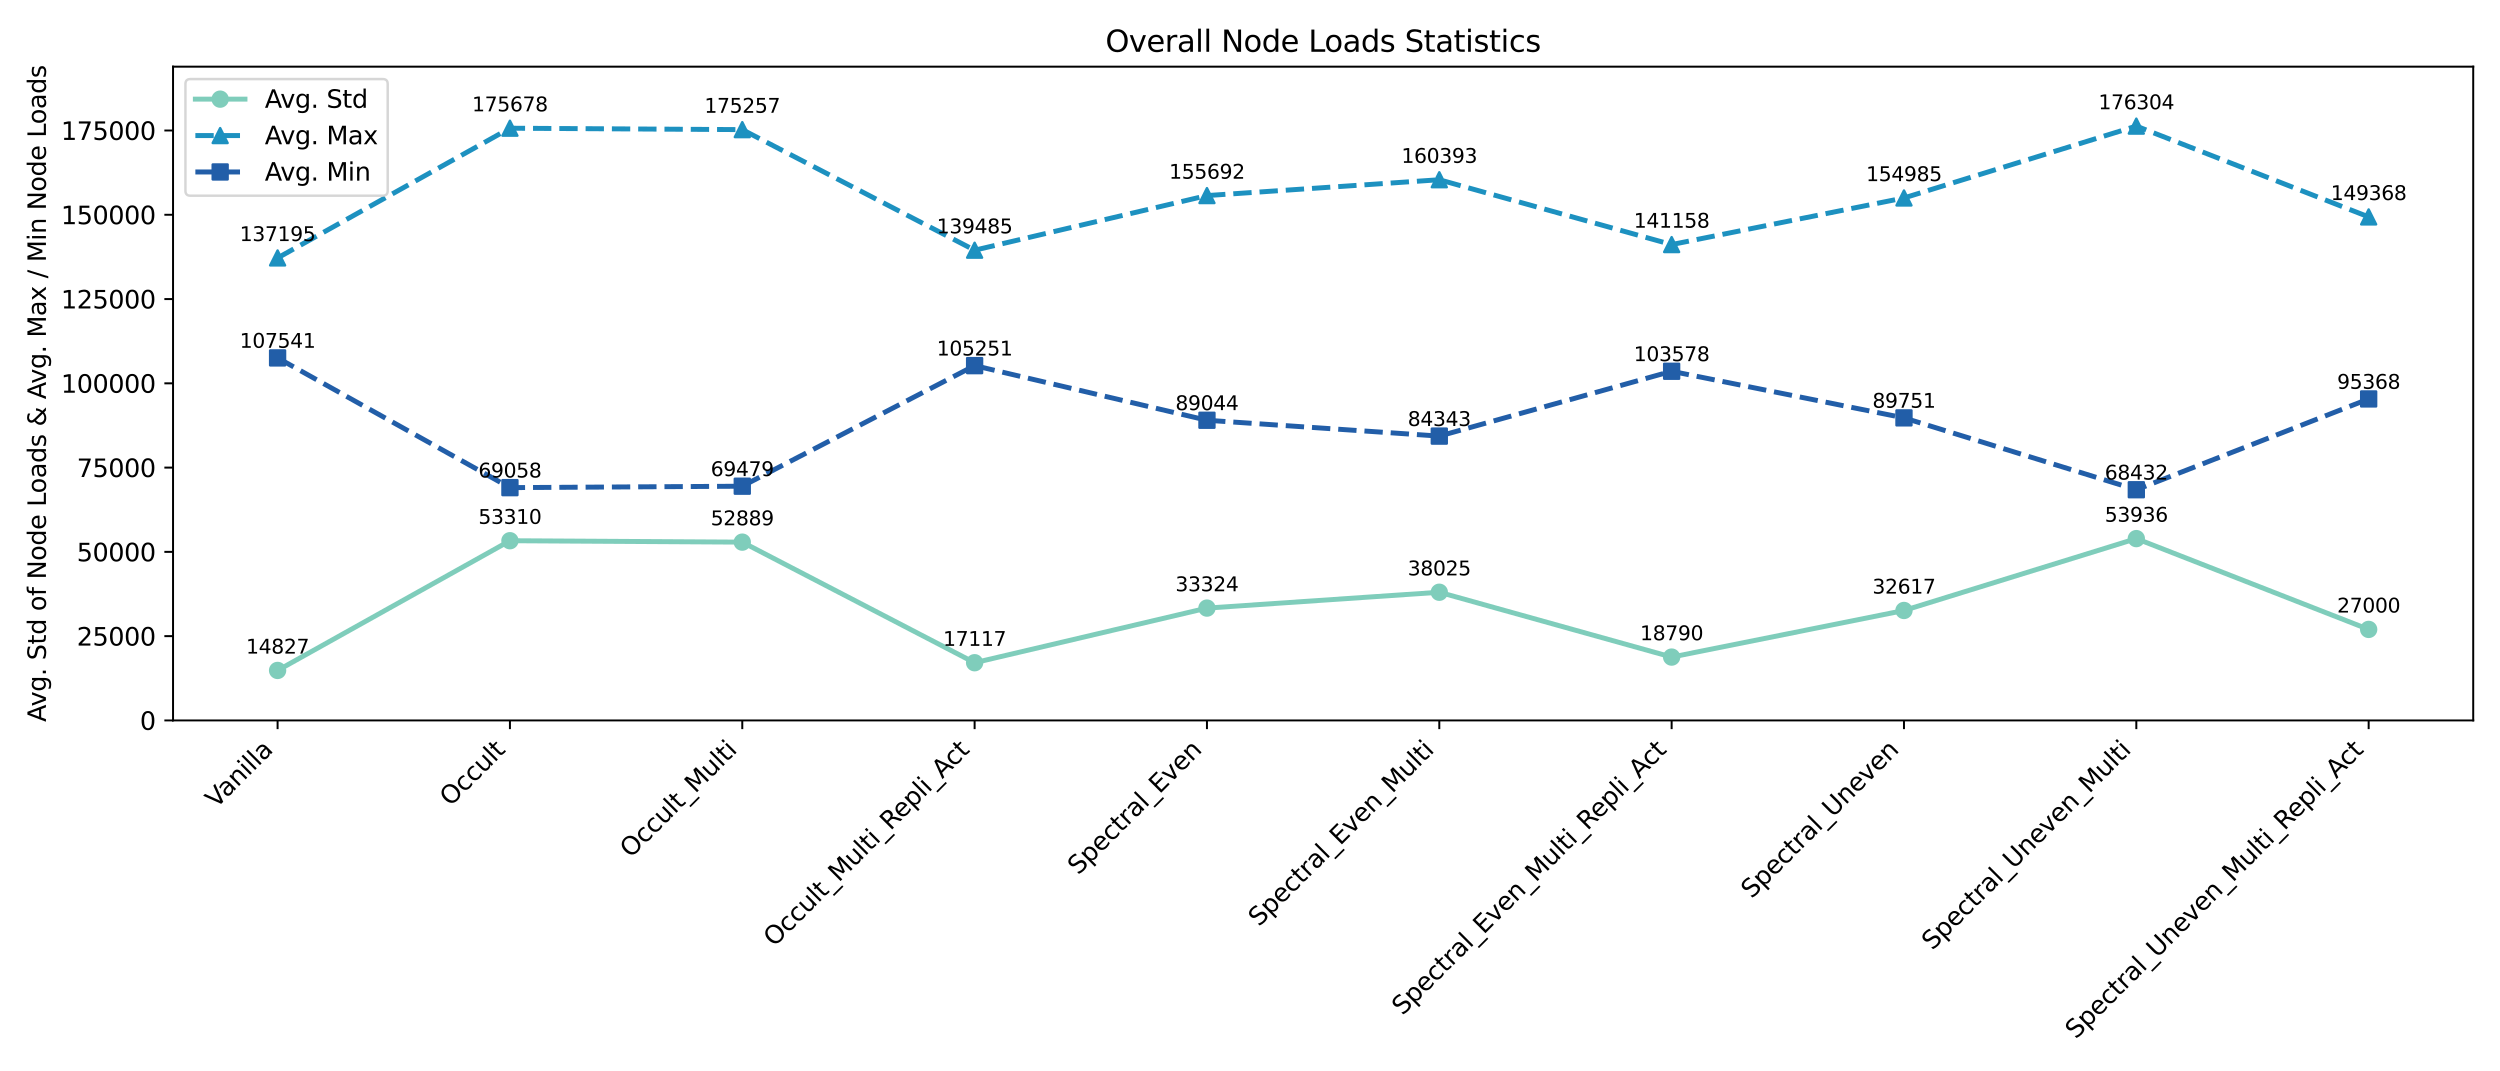 <?xml version="1.0" encoding="utf-8" standalone="no"?>
<!DOCTYPE svg PUBLIC "-//W3C//DTD SVG 1.1//EN"
  "http://www.w3.org/Graphics/SVG/1.1/DTD/svg11.dtd">
<svg xmlns:xlink="http://www.w3.org/1999/xlink" width="1008pt" height="432pt" viewBox="0 0 1008 432" xmlns="http://www.w3.org/2000/svg" version="1.1">
 <defs>
  <style type="text/css">*{stroke-linejoin: round; stroke-linecap: butt}</style>
 </defs>
 <g id="figure_1">
  <g id="patch_1">
   <path d="M 0 432 
L 1008 432 
L 1008 0 
L 0 0 
z
" style="fill: #ffffff"/>
  </g>
  <g id="axes_1">
   <g id="patch_2">
    <path d="M 69.77 290.477 
L 997.2 290.477 
L 997.2 26.88 
L 69.77 26.88 
z
" style="fill: #ffffff"/>
   </g>
   <g id="matplotlib.axis_1">
    <g id="xtick_1">
     <g id="line2d_1">
      <defs>
       <path id="m0323c893d7" d="M 0 0 
L 0 3.5 
" style="stroke: #000000; stroke-width: 0.8"/>
      </defs>
      <g>
       <use xlink:href="#m0323c893d7" x="111.926" y="290.477" style="stroke: #000000; stroke-width: 0.8"/>
      </g>
     </g>
     <g id="text_1">
      <!-- Vanilla -->
      <g transform="translate(87.125 326.18) rotate(-45) scale(0.1 -0.1)">
       <defs>
        <path id="DejaVuSans-56" d="M 1831 0 
L 50 4666 
L 709 4666 
L 2188 738 
L 3669 4666 
L 4325 4666 
L 2547 0 
L 1831 0 
z
" transform="scale(0.016)"/>
        <path id="DejaVuSans-61" d="M 2194 1759 
Q 1497 1759 1228 1600 
Q 959 1441 959 1056 
Q 959 750 1161 570 
Q 1363 391 1709 391 
Q 2188 391 2477 730 
Q 2766 1069 2766 1631 
L 2766 1759 
L 2194 1759 
z
M 3341 1997 
L 3341 0 
L 2766 0 
L 2766 531 
Q 2569 213 2275 61 
Q 1981 -91 1556 -91 
Q 1019 -91 701 211 
Q 384 513 384 1019 
Q 384 1609 779 1909 
Q 1175 2209 1959 2209 
L 2766 2209 
L 2766 2266 
Q 2766 2663 2505 2880 
Q 2244 3097 1772 3097 
Q 1472 3097 1187 3025 
Q 903 2953 641 2809 
L 641 3341 
Q 956 3463 1253 3523 
Q 1550 3584 1831 3584 
Q 2591 3584 2966 3190 
Q 3341 2797 3341 1997 
z
" transform="scale(0.016)"/>
        <path id="DejaVuSans-6e" d="M 3513 2113 
L 3513 0 
L 2938 0 
L 2938 2094 
Q 2938 2591 2744 2837 
Q 2550 3084 2163 3084 
Q 1697 3084 1428 2787 
Q 1159 2491 1159 1978 
L 1159 0 
L 581 0 
L 581 3500 
L 1159 3500 
L 1159 2956 
Q 1366 3272 1645 3428 
Q 1925 3584 2291 3584 
Q 2894 3584 3203 3211 
Q 3513 2838 3513 2113 
z
" transform="scale(0.016)"/>
        <path id="DejaVuSans-69" d="M 603 3500 
L 1178 3500 
L 1178 0 
L 603 0 
L 603 3500 
z
M 603 4863 
L 1178 4863 
L 1178 4134 
L 603 4134 
L 603 4863 
z
" transform="scale(0.016)"/>
        <path id="DejaVuSans-6c" d="M 603 4863 
L 1178 4863 
L 1178 0 
L 603 0 
L 603 4863 
z
" transform="scale(0.016)"/>
       </defs>
       <use xlink:href="#DejaVuSans-56"/>
       <use xlink:href="#DejaVuSans-61" transform="translate(60.658 0)"/>
       <use xlink:href="#DejaVuSans-6e" transform="translate(121.938 0)"/>
       <use xlink:href="#DejaVuSans-69" transform="translate(185.316 0)"/>
       <use xlink:href="#DejaVuSans-6c" transform="translate(213.1 0)"/>
       <use xlink:href="#DejaVuSans-6c" transform="translate(240.883 0)"/>
       <use xlink:href="#DejaVuSans-61" transform="translate(268.666 0)"/>
      </g>
     </g>
    </g>
    <g id="xtick_2">
     <g id="line2d_2">
      <g>
       <use xlink:href="#m0323c893d7" x="205.606" y="290.477" style="stroke: #000000; stroke-width: 0.8"/>
      </g>
     </g>
     <g id="text_2">
      <!-- Occult -->
      <g transform="translate(181.575 325.41) rotate(-45) scale(0.1 -0.1)">
       <defs>
        <path id="DejaVuSans-4f" d="M 2522 4238 
Q 1834 4238 1429 3725 
Q 1025 3213 1025 2328 
Q 1025 1447 1429 934 
Q 1834 422 2522 422 
Q 3209 422 3611 934 
Q 4013 1447 4013 2328 
Q 4013 3213 3611 3725 
Q 3209 4238 2522 4238 
z
M 2522 4750 
Q 3503 4750 4090 4092 
Q 4678 3434 4678 2328 
Q 4678 1225 4090 567 
Q 3503 -91 2522 -91 
Q 1538 -91 948 565 
Q 359 1222 359 2328 
Q 359 3434 948 4092 
Q 1538 4750 2522 4750 
z
" transform="scale(0.016)"/>
        <path id="DejaVuSans-63" d="M 3122 3366 
L 3122 2828 
Q 2878 2963 2633 3030 
Q 2388 3097 2138 3097 
Q 1578 3097 1268 2742 
Q 959 2388 959 1747 
Q 959 1106 1268 751 
Q 1578 397 2138 397 
Q 2388 397 2633 464 
Q 2878 531 3122 666 
L 3122 134 
Q 2881 22 2623 -34 
Q 2366 -91 2075 -91 
Q 1284 -91 818 406 
Q 353 903 353 1747 
Q 353 2603 823 3093 
Q 1294 3584 2113 3584 
Q 2378 3584 2631 3529 
Q 2884 3475 3122 3366 
z
" transform="scale(0.016)"/>
        <path id="DejaVuSans-75" d="M 544 1381 
L 544 3500 
L 1119 3500 
L 1119 1403 
Q 1119 906 1312 657 
Q 1506 409 1894 409 
Q 2359 409 2629 706 
Q 2900 1003 2900 1516 
L 2900 3500 
L 3475 3500 
L 3475 0 
L 2900 0 
L 2900 538 
Q 2691 219 2414 64 
Q 2138 -91 1772 -91 
Q 1169 -91 856 284 
Q 544 659 544 1381 
z
M 1991 3584 
L 1991 3584 
z
" transform="scale(0.016)"/>
        <path id="DejaVuSans-74" d="M 1172 4494 
L 1172 3500 
L 2356 3500 
L 2356 3053 
L 1172 3053 
L 1172 1153 
Q 1172 725 1289 603 
Q 1406 481 1766 481 
L 2356 481 
L 2356 0 
L 1766 0 
Q 1100 0 847 248 
Q 594 497 594 1153 
L 594 3053 
L 172 3053 
L 172 3500 
L 594 3500 
L 594 4494 
L 1172 4494 
z
" transform="scale(0.016)"/>
       </defs>
       <use xlink:href="#DejaVuSans-4f"/>
       <use xlink:href="#DejaVuSans-63" transform="translate(78.711 0)"/>
       <use xlink:href="#DejaVuSans-63" transform="translate(133.691 0)"/>
       <use xlink:href="#DejaVuSans-75" transform="translate(188.672 0)"/>
       <use xlink:href="#DejaVuSans-6c" transform="translate(252.051 0)"/>
       <use xlink:href="#DejaVuSans-74" transform="translate(279.834 0)"/>
      </g>
     </g>
    </g>
    <g id="xtick_3">
     <g id="line2d_3">
      <g>
       <use xlink:href="#m0323c893d7" x="299.286" y="290.477" style="stroke: #000000; stroke-width: 0.8"/>
      </g>
     </g>
     <g id="text_3">
      <!-- Occult_Multi -->
      <g transform="translate(254.239 346.228) rotate(-45) scale(0.1 -0.1)">
       <defs>
        <path id="DejaVuSans-5f" d="M 3263 -1063 
L 3263 -1509 
L -63 -1509 
L -63 -1063 
L 3263 -1063 
z
" transform="scale(0.016)"/>
        <path id="DejaVuSans-4d" d="M 628 4666 
L 1569 4666 
L 2759 1491 
L 3956 4666 
L 4897 4666 
L 4897 0 
L 4281 0 
L 4281 4097 
L 3078 897 
L 2444 897 
L 1241 4097 
L 1241 0 
L 628 0 
L 628 4666 
z
" transform="scale(0.016)"/>
       </defs>
       <use xlink:href="#DejaVuSans-4f"/>
       <use xlink:href="#DejaVuSans-63" transform="translate(78.711 0)"/>
       <use xlink:href="#DejaVuSans-63" transform="translate(133.691 0)"/>
       <use xlink:href="#DejaVuSans-75" transform="translate(188.672 0)"/>
       <use xlink:href="#DejaVuSans-6c" transform="translate(252.051 0)"/>
       <use xlink:href="#DejaVuSans-74" transform="translate(279.834 0)"/>
       <use xlink:href="#DejaVuSans-5f" transform="translate(319.043 0)"/>
       <use xlink:href="#DejaVuSans-4d" transform="translate(369.043 0)"/>
       <use xlink:href="#DejaVuSans-75" transform="translate(455.322 0)"/>
       <use xlink:href="#DejaVuSans-6c" transform="translate(518.701 0)"/>
       <use xlink:href="#DejaVuSans-74" transform="translate(546.484 0)"/>
       <use xlink:href="#DejaVuSans-69" transform="translate(585.693 0)"/>
      </g>
     </g>
    </g>
    <g id="xtick_4">
     <g id="line2d_4">
      <g>
       <use xlink:href="#m0323c893d7" x="392.965" y="290.477" style="stroke: #000000; stroke-width: 0.8"/>
      </g>
     </g>
     <g id="text_4">
      <!-- Occult_Multi_Repli_Act -->
      <g transform="translate(312.111 382.037) rotate(-45) scale(0.1 -0.1)">
       <defs>
        <path id="DejaVuSans-52" d="M 2841 2188 
Q 3044 2119 3236 1894 
Q 3428 1669 3622 1275 
L 4263 0 
L 3584 0 
L 2988 1197 
Q 2756 1666 2539 1819 
Q 2322 1972 1947 1972 
L 1259 1972 
L 1259 0 
L 628 0 
L 628 4666 
L 2053 4666 
Q 2853 4666 3247 4331 
Q 3641 3997 3641 3322 
Q 3641 2881 3436 2590 
Q 3231 2300 2841 2188 
z
M 1259 4147 
L 1259 2491 
L 2053 2491 
Q 2509 2491 2742 2702 
Q 2975 2913 2975 3322 
Q 2975 3731 2742 3939 
Q 2509 4147 2053 4147 
L 1259 4147 
z
" transform="scale(0.016)"/>
        <path id="DejaVuSans-65" d="M 3597 1894 
L 3597 1613 
L 953 1613 
Q 991 1019 1311 708 
Q 1631 397 2203 397 
Q 2534 397 2845 478 
Q 3156 559 3463 722 
L 3463 178 
Q 3153 47 2828 -22 
Q 2503 -91 2169 -91 
Q 1331 -91 842 396 
Q 353 884 353 1716 
Q 353 2575 817 3079 
Q 1281 3584 2069 3584 
Q 2775 3584 3186 3129 
Q 3597 2675 3597 1894 
z
M 3022 2063 
Q 3016 2534 2758 2815 
Q 2500 3097 2075 3097 
Q 1594 3097 1305 2825 
Q 1016 2553 972 2059 
L 3022 2063 
z
" transform="scale(0.016)"/>
        <path id="DejaVuSans-70" d="M 1159 525 
L 1159 -1331 
L 581 -1331 
L 581 3500 
L 1159 3500 
L 1159 2969 
Q 1341 3281 1617 3432 
Q 1894 3584 2278 3584 
Q 2916 3584 3314 3078 
Q 3713 2572 3713 1747 
Q 3713 922 3314 415 
Q 2916 -91 2278 -91 
Q 1894 -91 1617 61 
Q 1341 213 1159 525 
z
M 3116 1747 
Q 3116 2381 2855 2742 
Q 2594 3103 2138 3103 
Q 1681 3103 1420 2742 
Q 1159 2381 1159 1747 
Q 1159 1113 1420 752 
Q 1681 391 2138 391 
Q 2594 391 2855 752 
Q 3116 1113 3116 1747 
z
" transform="scale(0.016)"/>
        <path id="DejaVuSans-41" d="M 2188 4044 
L 1331 1722 
L 3047 1722 
L 2188 4044 
z
M 1831 4666 
L 2547 4666 
L 4325 0 
L 3669 0 
L 3244 1197 
L 1141 1197 
L 716 0 
L 50 0 
L 1831 4666 
z
" transform="scale(0.016)"/>
       </defs>
       <use xlink:href="#DejaVuSans-4f"/>
       <use xlink:href="#DejaVuSans-63" transform="translate(78.711 0)"/>
       <use xlink:href="#DejaVuSans-63" transform="translate(133.691 0)"/>
       <use xlink:href="#DejaVuSans-75" transform="translate(188.672 0)"/>
       <use xlink:href="#DejaVuSans-6c" transform="translate(252.051 0)"/>
       <use xlink:href="#DejaVuSans-74" transform="translate(279.834 0)"/>
       <use xlink:href="#DejaVuSans-5f" transform="translate(319.043 0)"/>
       <use xlink:href="#DejaVuSans-4d" transform="translate(369.043 0)"/>
       <use xlink:href="#DejaVuSans-75" transform="translate(455.322 0)"/>
       <use xlink:href="#DejaVuSans-6c" transform="translate(518.701 0)"/>
       <use xlink:href="#DejaVuSans-74" transform="translate(546.484 0)"/>
       <use xlink:href="#DejaVuSans-69" transform="translate(585.693 0)"/>
       <use xlink:href="#DejaVuSans-5f" transform="translate(613.477 0)"/>
       <use xlink:href="#DejaVuSans-52" transform="translate(663.477 0)"/>
       <use xlink:href="#DejaVuSans-65" transform="translate(728.459 0)"/>
       <use xlink:href="#DejaVuSans-70" transform="translate(789.982 0)"/>
       <use xlink:href="#DejaVuSans-6c" transform="translate(853.459 0)"/>
       <use xlink:href="#DejaVuSans-69" transform="translate(881.242 0)"/>
       <use xlink:href="#DejaVuSans-5f" transform="translate(909.025 0)"/>
       <use xlink:href="#DejaVuSans-41" transform="translate(959.025 0)"/>
       <use xlink:href="#DejaVuSans-63" transform="translate(1025.684 0)"/>
       <use xlink:href="#DejaVuSans-74" transform="translate(1080.664 0)"/>
      </g>
     </g>
    </g>
    <g id="xtick_5">
     <g id="line2d_5">
      <g>
       <use xlink:href="#m0323c893d7" x="486.645" y="290.477" style="stroke: #000000; stroke-width: 0.8"/>
      </g>
     </g>
     <g id="text_5">
      <!-- Spectral_Even -->
      <g transform="translate(434.763 353.064) rotate(-45) scale(0.1 -0.1)">
       <defs>
        <path id="DejaVuSans-53" d="M 3425 4513 
L 3425 3897 
Q 3066 4069 2747 4153 
Q 2428 4238 2131 4238 
Q 1616 4238 1336 4038 
Q 1056 3838 1056 3469 
Q 1056 3159 1242 3001 
Q 1428 2844 1947 2747 
L 2328 2669 
Q 3034 2534 3370 2195 
Q 3706 1856 3706 1288 
Q 3706 609 3251 259 
Q 2797 -91 1919 -91 
Q 1588 -91 1214 -16 
Q 841 59 441 206 
L 441 856 
Q 825 641 1194 531 
Q 1563 422 1919 422 
Q 2459 422 2753 634 
Q 3047 847 3047 1241 
Q 3047 1584 2836 1778 
Q 2625 1972 2144 2069 
L 1759 2144 
Q 1053 2284 737 2584 
Q 422 2884 422 3419 
Q 422 4038 858 4394 
Q 1294 4750 2059 4750 
Q 2388 4750 2728 4690 
Q 3069 4631 3425 4513 
z
" transform="scale(0.016)"/>
        <path id="DejaVuSans-72" d="M 2631 2963 
Q 2534 3019 2420 3045 
Q 2306 3072 2169 3072 
Q 1681 3072 1420 2755 
Q 1159 2438 1159 1844 
L 1159 0 
L 581 0 
L 581 3500 
L 1159 3500 
L 1159 2956 
Q 1341 3275 1631 3429 
Q 1922 3584 2338 3584 
Q 2397 3584 2469 3576 
Q 2541 3569 2628 3553 
L 2631 2963 
z
" transform="scale(0.016)"/>
        <path id="DejaVuSans-45" d="M 628 4666 
L 3578 4666 
L 3578 4134 
L 1259 4134 
L 1259 2753 
L 3481 2753 
L 3481 2222 
L 1259 2222 
L 1259 531 
L 3634 531 
L 3634 0 
L 628 0 
L 628 4666 
z
" transform="scale(0.016)"/>
        <path id="DejaVuSans-76" d="M 191 3500 
L 800 3500 
L 1894 563 
L 2988 3500 
L 3597 3500 
L 2284 0 
L 1503 0 
L 191 3500 
z
" transform="scale(0.016)"/>
       </defs>
       <use xlink:href="#DejaVuSans-53"/>
       <use xlink:href="#DejaVuSans-70" transform="translate(63.477 0)"/>
       <use xlink:href="#DejaVuSans-65" transform="translate(126.953 0)"/>
       <use xlink:href="#DejaVuSans-63" transform="translate(188.477 0)"/>
       <use xlink:href="#DejaVuSans-74" transform="translate(243.457 0)"/>
       <use xlink:href="#DejaVuSans-72" transform="translate(282.666 0)"/>
       <use xlink:href="#DejaVuSans-61" transform="translate(323.779 0)"/>
       <use xlink:href="#DejaVuSans-6c" transform="translate(385.059 0)"/>
       <use xlink:href="#DejaVuSans-5f" transform="translate(412.842 0)"/>
       <use xlink:href="#DejaVuSans-45" transform="translate(462.842 0)"/>
       <use xlink:href="#DejaVuSans-76" transform="translate(526.025 0)"/>
       <use xlink:href="#DejaVuSans-65" transform="translate(585.205 0)"/>
       <use xlink:href="#DejaVuSans-6e" transform="translate(646.729 0)"/>
      </g>
     </g>
    </g>
    <g id="xtick_6">
     <g id="line2d_6">
      <g>
       <use xlink:href="#m0323c893d7" x="580.325" y="290.477" style="stroke: #000000; stroke-width: 0.8"/>
      </g>
     </g>
     <g id="text_6">
      <!-- Spectral_Even_Multi -->
      <g transform="translate(507.624 373.883) rotate(-45) scale(0.1 -0.1)">
       <use xlink:href="#DejaVuSans-53"/>
       <use xlink:href="#DejaVuSans-70" transform="translate(63.477 0)"/>
       <use xlink:href="#DejaVuSans-65" transform="translate(126.953 0)"/>
       <use xlink:href="#DejaVuSans-63" transform="translate(188.477 0)"/>
       <use xlink:href="#DejaVuSans-74" transform="translate(243.457 0)"/>
       <use xlink:href="#DejaVuSans-72" transform="translate(282.666 0)"/>
       <use xlink:href="#DejaVuSans-61" transform="translate(323.779 0)"/>
       <use xlink:href="#DejaVuSans-6c" transform="translate(385.059 0)"/>
       <use xlink:href="#DejaVuSans-5f" transform="translate(412.842 0)"/>
       <use xlink:href="#DejaVuSans-45" transform="translate(462.842 0)"/>
       <use xlink:href="#DejaVuSans-76" transform="translate(526.025 0)"/>
       <use xlink:href="#DejaVuSans-65" transform="translate(585.205 0)"/>
       <use xlink:href="#DejaVuSans-6e" transform="translate(646.729 0)"/>
       <use xlink:href="#DejaVuSans-5f" transform="translate(710.107 0)"/>
       <use xlink:href="#DejaVuSans-4d" transform="translate(760.107 0)"/>
       <use xlink:href="#DejaVuSans-75" transform="translate(846.387 0)"/>
       <use xlink:href="#DejaVuSans-6c" transform="translate(909.766 0)"/>
       <use xlink:href="#DejaVuSans-74" transform="translate(937.549 0)"/>
       <use xlink:href="#DejaVuSans-69" transform="translate(976.758 0)"/>
      </g>
     </g>
    </g>
    <g id="xtick_7">
     <g id="line2d_7">
      <g>
       <use xlink:href="#m0323c893d7" x="674.005" y="290.477" style="stroke: #000000; stroke-width: 0.8"/>
      </g>
     </g>
     <g id="text_7">
      <!-- Spectral_Even_Multi_Repli_Act -->
      <g transform="translate(565.496 409.691) rotate(-45) scale(0.1 -0.1)">
       <use xlink:href="#DejaVuSans-53"/>
       <use xlink:href="#DejaVuSans-70" transform="translate(63.477 0)"/>
       <use xlink:href="#DejaVuSans-65" transform="translate(126.953 0)"/>
       <use xlink:href="#DejaVuSans-63" transform="translate(188.477 0)"/>
       <use xlink:href="#DejaVuSans-74" transform="translate(243.457 0)"/>
       <use xlink:href="#DejaVuSans-72" transform="translate(282.666 0)"/>
       <use xlink:href="#DejaVuSans-61" transform="translate(323.779 0)"/>
       <use xlink:href="#DejaVuSans-6c" transform="translate(385.059 0)"/>
       <use xlink:href="#DejaVuSans-5f" transform="translate(412.842 0)"/>
       <use xlink:href="#DejaVuSans-45" transform="translate(462.842 0)"/>
       <use xlink:href="#DejaVuSans-76" transform="translate(526.025 0)"/>
       <use xlink:href="#DejaVuSans-65" transform="translate(585.205 0)"/>
       <use xlink:href="#DejaVuSans-6e" transform="translate(646.729 0)"/>
       <use xlink:href="#DejaVuSans-5f" transform="translate(710.107 0)"/>
       <use xlink:href="#DejaVuSans-4d" transform="translate(760.107 0)"/>
       <use xlink:href="#DejaVuSans-75" transform="translate(846.387 0)"/>
       <use xlink:href="#DejaVuSans-6c" transform="translate(909.766 0)"/>
       <use xlink:href="#DejaVuSans-74" transform="translate(937.549 0)"/>
       <use xlink:href="#DejaVuSans-69" transform="translate(976.758 0)"/>
       <use xlink:href="#DejaVuSans-5f" transform="translate(1004.541 0)"/>
       <use xlink:href="#DejaVuSans-52" transform="translate(1054.541 0)"/>
       <use xlink:href="#DejaVuSans-65" transform="translate(1119.523 0)"/>
       <use xlink:href="#DejaVuSans-70" transform="translate(1181.047 0)"/>
       <use xlink:href="#DejaVuSans-6c" transform="translate(1244.523 0)"/>
       <use xlink:href="#DejaVuSans-69" transform="translate(1272.307 0)"/>
       <use xlink:href="#DejaVuSans-5f" transform="translate(1300.09 0)"/>
       <use xlink:href="#DejaVuSans-41" transform="translate(1350.09 0)"/>
       <use xlink:href="#DejaVuSans-63" transform="translate(1416.748 0)"/>
       <use xlink:href="#DejaVuSans-74" transform="translate(1471.729 0)"/>
      </g>
     </g>
    </g>
    <g id="xtick_8">
     <g id="line2d_8">
      <g>
       <use xlink:href="#m0323c893d7" x="767.684" y="290.477" style="stroke: #000000; stroke-width: 0.8"/>
      </g>
     </g>
     <g id="text_8">
      <!-- Spectral_Uneven -->
      <g transform="translate(706.263 362.603) rotate(-45) scale(0.1 -0.1)">
       <defs>
        <path id="DejaVuSans-55" d="M 556 4666 
L 1191 4666 
L 1191 1831 
Q 1191 1081 1462 751 
Q 1734 422 2344 422 
Q 2950 422 3222 751 
Q 3494 1081 3494 1831 
L 3494 4666 
L 4128 4666 
L 4128 1753 
Q 4128 841 3676 375 
Q 3225 -91 2344 -91 
Q 1459 -91 1007 375 
Q 556 841 556 1753 
L 556 4666 
z
" transform="scale(0.016)"/>
       </defs>
       <use xlink:href="#DejaVuSans-53"/>
       <use xlink:href="#DejaVuSans-70" transform="translate(63.477 0)"/>
       <use xlink:href="#DejaVuSans-65" transform="translate(126.953 0)"/>
       <use xlink:href="#DejaVuSans-63" transform="translate(188.477 0)"/>
       <use xlink:href="#DejaVuSans-74" transform="translate(243.457 0)"/>
       <use xlink:href="#DejaVuSans-72" transform="translate(282.666 0)"/>
       <use xlink:href="#DejaVuSans-61" transform="translate(323.779 0)"/>
       <use xlink:href="#DejaVuSans-6c" transform="translate(385.059 0)"/>
       <use xlink:href="#DejaVuSans-5f" transform="translate(412.842 0)"/>
       <use xlink:href="#DejaVuSans-55" transform="translate(462.842 0)"/>
       <use xlink:href="#DejaVuSans-6e" transform="translate(536.035 0)"/>
       <use xlink:href="#DejaVuSans-65" transform="translate(599.414 0)"/>
       <use xlink:href="#DejaVuSans-76" transform="translate(660.938 0)"/>
       <use xlink:href="#DejaVuSans-65" transform="translate(720.117 0)"/>
       <use xlink:href="#DejaVuSans-6e" transform="translate(781.641 0)"/>
      </g>
     </g>
    </g>
    <g id="xtick_9">
     <g id="line2d_9">
      <g>
       <use xlink:href="#m0323c893d7" x="861.364" y="290.477" style="stroke: #000000; stroke-width: 0.8"/>
      </g>
     </g>
     <g id="text_9">
      <!-- Spectral_Uneven_Multi -->
      <g transform="translate(779.124 383.422) rotate(-45) scale(0.1 -0.1)">
       <use xlink:href="#DejaVuSans-53"/>
       <use xlink:href="#DejaVuSans-70" transform="translate(63.477 0)"/>
       <use xlink:href="#DejaVuSans-65" transform="translate(126.953 0)"/>
       <use xlink:href="#DejaVuSans-63" transform="translate(188.477 0)"/>
       <use xlink:href="#DejaVuSans-74" transform="translate(243.457 0)"/>
       <use xlink:href="#DejaVuSans-72" transform="translate(282.666 0)"/>
       <use xlink:href="#DejaVuSans-61" transform="translate(323.779 0)"/>
       <use xlink:href="#DejaVuSans-6c" transform="translate(385.059 0)"/>
       <use xlink:href="#DejaVuSans-5f" transform="translate(412.842 0)"/>
       <use xlink:href="#DejaVuSans-55" transform="translate(462.842 0)"/>
       <use xlink:href="#DejaVuSans-6e" transform="translate(536.035 0)"/>
       <use xlink:href="#DejaVuSans-65" transform="translate(599.414 0)"/>
       <use xlink:href="#DejaVuSans-76" transform="translate(660.938 0)"/>
       <use xlink:href="#DejaVuSans-65" transform="translate(720.117 0)"/>
       <use xlink:href="#DejaVuSans-6e" transform="translate(781.641 0)"/>
       <use xlink:href="#DejaVuSans-5f" transform="translate(845.02 0)"/>
       <use xlink:href="#DejaVuSans-4d" transform="translate(895.02 0)"/>
       <use xlink:href="#DejaVuSans-75" transform="translate(981.299 0)"/>
       <use xlink:href="#DejaVuSans-6c" transform="translate(1044.678 0)"/>
       <use xlink:href="#DejaVuSans-74" transform="translate(1072.461 0)"/>
       <use xlink:href="#DejaVuSans-69" transform="translate(1111.67 0)"/>
      </g>
     </g>
    </g>
    <g id="xtick_10">
     <g id="line2d_10">
      <g>
       <use xlink:href="#m0323c893d7" x="955.044" y="290.477" style="stroke: #000000; stroke-width: 0.8"/>
      </g>
     </g>
     <g id="text_10">
      <!-- Spectral_Uneven_Multi_Repli_Act -->
      <g transform="translate(836.996 419.23) rotate(-45) scale(0.1 -0.1)">
       <use xlink:href="#DejaVuSans-53"/>
       <use xlink:href="#DejaVuSans-70" transform="translate(63.477 0)"/>
       <use xlink:href="#DejaVuSans-65" transform="translate(126.953 0)"/>
       <use xlink:href="#DejaVuSans-63" transform="translate(188.477 0)"/>
       <use xlink:href="#DejaVuSans-74" transform="translate(243.457 0)"/>
       <use xlink:href="#DejaVuSans-72" transform="translate(282.666 0)"/>
       <use xlink:href="#DejaVuSans-61" transform="translate(323.779 0)"/>
       <use xlink:href="#DejaVuSans-6c" transform="translate(385.059 0)"/>
       <use xlink:href="#DejaVuSans-5f" transform="translate(412.842 0)"/>
       <use xlink:href="#DejaVuSans-55" transform="translate(462.842 0)"/>
       <use xlink:href="#DejaVuSans-6e" transform="translate(536.035 0)"/>
       <use xlink:href="#DejaVuSans-65" transform="translate(599.414 0)"/>
       <use xlink:href="#DejaVuSans-76" transform="translate(660.938 0)"/>
       <use xlink:href="#DejaVuSans-65" transform="translate(720.117 0)"/>
       <use xlink:href="#DejaVuSans-6e" transform="translate(781.641 0)"/>
       <use xlink:href="#DejaVuSans-5f" transform="translate(845.02 0)"/>
       <use xlink:href="#DejaVuSans-4d" transform="translate(895.02 0)"/>
       <use xlink:href="#DejaVuSans-75" transform="translate(981.299 0)"/>
       <use xlink:href="#DejaVuSans-6c" transform="translate(1044.678 0)"/>
       <use xlink:href="#DejaVuSans-74" transform="translate(1072.461 0)"/>
       <use xlink:href="#DejaVuSans-69" transform="translate(1111.67 0)"/>
       <use xlink:href="#DejaVuSans-5f" transform="translate(1139.453 0)"/>
       <use xlink:href="#DejaVuSans-52" transform="translate(1189.453 0)"/>
       <use xlink:href="#DejaVuSans-65" transform="translate(1254.436 0)"/>
       <use xlink:href="#DejaVuSans-70" transform="translate(1315.959 0)"/>
       <use xlink:href="#DejaVuSans-6c" transform="translate(1379.436 0)"/>
       <use xlink:href="#DejaVuSans-69" transform="translate(1407.219 0)"/>
       <use xlink:href="#DejaVuSans-5f" transform="translate(1435.002 0)"/>
       <use xlink:href="#DejaVuSans-41" transform="translate(1485.002 0)"/>
       <use xlink:href="#DejaVuSans-63" transform="translate(1551.66 0)"/>
       <use xlink:href="#DejaVuSans-74" transform="translate(1606.641 0)"/>
      </g>
     </g>
    </g>
   </g>
   <g id="matplotlib.axis_2">
    <g id="ytick_1">
     <g id="line2d_11">
      <defs>
       <path id="m3d337d17f4" d="M 0 0 
L -3.5 0 
" style="stroke: #000000; stroke-width: 0.8"/>
      </defs>
      <g>
       <use xlink:href="#m3d337d17f4" x="69.77" y="290.477" style="stroke: #000000; stroke-width: 0.8"/>
      </g>
     </g>
     <g id="text_11">
      <!-- 0 -->
      <g transform="translate(56.407 294.276) scale(0.1 -0.1)">
       <defs>
        <path id="DejaVuSans-30" d="M 2034 4250 
Q 1547 4250 1301 3770 
Q 1056 3291 1056 2328 
Q 1056 1369 1301 889 
Q 1547 409 2034 409 
Q 2525 409 2770 889 
Q 3016 1369 3016 2328 
Q 3016 3291 2770 3770 
Q 2525 4250 2034 4250 
z
M 2034 4750 
Q 2819 4750 3233 4129 
Q 3647 3509 3647 2328 
Q 3647 1150 3233 529 
Q 2819 -91 2034 -91 
Q 1250 -91 836 529 
Q 422 1150 422 2328 
Q 422 3509 836 4129 
Q 1250 4750 2034 4750 
z
" transform="scale(0.016)"/>
       </defs>
       <use xlink:href="#DejaVuSans-30"/>
      </g>
     </g>
    </g>
    <g id="ytick_2">
     <g id="line2d_12">
      <g>
       <use xlink:href="#m3d337d17f4" x="69.77" y="256.496" style="stroke: #000000; stroke-width: 0.8"/>
      </g>
     </g>
     <g id="text_12">
      <!-- 25000 -->
      <g transform="translate(30.957 260.296) scale(0.1 -0.1)">
       <defs>
        <path id="DejaVuSans-32" d="M 1228 531 
L 3431 531 
L 3431 0 
L 469 0 
L 469 531 
Q 828 903 1448 1529 
Q 2069 2156 2228 2338 
Q 2531 2678 2651 2914 
Q 2772 3150 2772 3378 
Q 2772 3750 2511 3984 
Q 2250 4219 1831 4219 
Q 1534 4219 1204 4116 
Q 875 4013 500 3803 
L 500 4441 
Q 881 4594 1212 4672 
Q 1544 4750 1819 4750 
Q 2544 4750 2975 4387 
Q 3406 4025 3406 3419 
Q 3406 3131 3298 2873 
Q 3191 2616 2906 2266 
Q 2828 2175 2409 1742 
Q 1991 1309 1228 531 
z
" transform="scale(0.016)"/>
        <path id="DejaVuSans-35" d="M 691 4666 
L 3169 4666 
L 3169 4134 
L 1269 4134 
L 1269 2991 
Q 1406 3038 1543 3061 
Q 1681 3084 1819 3084 
Q 2600 3084 3056 2656 
Q 3513 2228 3513 1497 
Q 3513 744 3044 326 
Q 2575 -91 1722 -91 
Q 1428 -91 1123 -41 
Q 819 9 494 109 
L 494 744 
Q 775 591 1075 516 
Q 1375 441 1709 441 
Q 2250 441 2565 725 
Q 2881 1009 2881 1497 
Q 2881 1984 2565 2268 
Q 2250 2553 1709 2553 
Q 1456 2553 1204 2497 
Q 953 2441 691 2322 
L 691 4666 
z
" transform="scale(0.016)"/>
       </defs>
       <use xlink:href="#DejaVuSans-32"/>
       <use xlink:href="#DejaVuSans-35" transform="translate(63.623 0)"/>
       <use xlink:href="#DejaVuSans-30" transform="translate(127.246 0)"/>
       <use xlink:href="#DejaVuSans-30" transform="translate(190.869 0)"/>
       <use xlink:href="#DejaVuSans-30" transform="translate(254.492 0)"/>
      </g>
     </g>
    </g>
    <g id="ytick_3">
     <g id="line2d_13">
      <g>
       <use xlink:href="#m3d337d17f4" x="69.77" y="222.516" style="stroke: #000000; stroke-width: 0.8"/>
      </g>
     </g>
     <g id="text_13">
      <!-- 50000 -->
      <g transform="translate(30.957 226.316) scale(0.1 -0.1)">
       <use xlink:href="#DejaVuSans-35"/>
       <use xlink:href="#DejaVuSans-30" transform="translate(63.623 0)"/>
       <use xlink:href="#DejaVuSans-30" transform="translate(127.246 0)"/>
       <use xlink:href="#DejaVuSans-30" transform="translate(190.869 0)"/>
       <use xlink:href="#DejaVuSans-30" transform="translate(254.492 0)"/>
      </g>
     </g>
    </g>
    <g id="ytick_4">
     <g id="line2d_14">
      <g>
       <use xlink:href="#m3d337d17f4" x="69.77" y="188.536" style="stroke: #000000; stroke-width: 0.8"/>
      </g>
     </g>
     <g id="text_14">
      <!-- 75000 -->
      <g transform="translate(30.957 192.335) scale(0.1 -0.1)">
       <defs>
        <path id="DejaVuSans-37" d="M 525 4666 
L 3525 4666 
L 3525 4397 
L 1831 0 
L 1172 0 
L 2766 4134 
L 525 4134 
L 525 4666 
z
" transform="scale(0.016)"/>
       </defs>
       <use xlink:href="#DejaVuSans-37"/>
       <use xlink:href="#DejaVuSans-35" transform="translate(63.623 0)"/>
       <use xlink:href="#DejaVuSans-30" transform="translate(127.246 0)"/>
       <use xlink:href="#DejaVuSans-30" transform="translate(190.869 0)"/>
       <use xlink:href="#DejaVuSans-30" transform="translate(254.492 0)"/>
      </g>
     </g>
    </g>
    <g id="ytick_5">
     <g id="line2d_15">
      <g>
       <use xlink:href="#m3d337d17f4" x="69.77" y="154.556" style="stroke: #000000; stroke-width: 0.8"/>
      </g>
     </g>
     <g id="text_15">
      <!-- 100000 -->
      <g transform="translate(24.595 158.355) scale(0.1 -0.1)">
       <defs>
        <path id="DejaVuSans-31" d="M 794 531 
L 1825 531 
L 1825 4091 
L 703 3866 
L 703 4441 
L 1819 4666 
L 2450 4666 
L 2450 531 
L 3481 531 
L 3481 0 
L 794 0 
L 794 531 
z
" transform="scale(0.016)"/>
       </defs>
       <use xlink:href="#DejaVuSans-31"/>
       <use xlink:href="#DejaVuSans-30" transform="translate(63.623 0)"/>
       <use xlink:href="#DejaVuSans-30" transform="translate(127.246 0)"/>
       <use xlink:href="#DejaVuSans-30" transform="translate(190.869 0)"/>
       <use xlink:href="#DejaVuSans-30" transform="translate(254.492 0)"/>
       <use xlink:href="#DejaVuSans-30" transform="translate(318.115 0)"/>
      </g>
     </g>
    </g>
    <g id="ytick_6">
     <g id="line2d_16">
      <g>
       <use xlink:href="#m3d337d17f4" x="69.77" y="120.576" style="stroke: #000000; stroke-width: 0.8"/>
      </g>
     </g>
     <g id="text_16">
      <!-- 125000 -->
      <g transform="translate(24.595 124.375) scale(0.1 -0.1)">
       <use xlink:href="#DejaVuSans-31"/>
       <use xlink:href="#DejaVuSans-32" transform="translate(63.623 0)"/>
       <use xlink:href="#DejaVuSans-35" transform="translate(127.246 0)"/>
       <use xlink:href="#DejaVuSans-30" transform="translate(190.869 0)"/>
       <use xlink:href="#DejaVuSans-30" transform="translate(254.492 0)"/>
       <use xlink:href="#DejaVuSans-30" transform="translate(318.115 0)"/>
      </g>
     </g>
    </g>
    <g id="ytick_7">
     <g id="line2d_17">
      <g>
       <use xlink:href="#m3d337d17f4" x="69.77" y="86.596" style="stroke: #000000; stroke-width: 0.8"/>
      </g>
     </g>
     <g id="text_17">
      <!-- 150000 -->
      <g transform="translate(24.595 90.395) scale(0.1 -0.1)">
       <use xlink:href="#DejaVuSans-31"/>
       <use xlink:href="#DejaVuSans-35" transform="translate(63.623 0)"/>
       <use xlink:href="#DejaVuSans-30" transform="translate(127.246 0)"/>
       <use xlink:href="#DejaVuSans-30" transform="translate(190.869 0)"/>
       <use xlink:href="#DejaVuSans-30" transform="translate(254.492 0)"/>
       <use xlink:href="#DejaVuSans-30" transform="translate(318.115 0)"/>
      </g>
     </g>
    </g>
    <g id="ytick_8">
     <g id="line2d_18">
      <g>
       <use xlink:href="#m3d337d17f4" x="69.77" y="52.615" style="stroke: #000000; stroke-width: 0.8"/>
      </g>
     </g>
     <g id="text_18">
      <!-- 175000 -->
      <g transform="translate(24.595 56.415) scale(0.1 -0.1)">
       <use xlink:href="#DejaVuSans-31"/>
       <use xlink:href="#DejaVuSans-37" transform="translate(63.623 0)"/>
       <use xlink:href="#DejaVuSans-35" transform="translate(127.246 0)"/>
       <use xlink:href="#DejaVuSans-30" transform="translate(190.869 0)"/>
       <use xlink:href="#DejaVuSans-30" transform="translate(254.492 0)"/>
       <use xlink:href="#DejaVuSans-30" transform="translate(318.115 0)"/>
      </g>
     </g>
    </g>
    <g id="text_19">
     <!-- Avg. Std of Node Loads &amp; Avg. Max / Min Node Loads -->
     <g transform="translate(18.515 291.081) rotate(-90) scale(0.1 -0.1)">
      <defs>
       <path id="DejaVuSans-67" d="M 2906 1791 
Q 2906 2416 2648 2759 
Q 2391 3103 1925 3103 
Q 1463 3103 1205 2759 
Q 947 2416 947 1791 
Q 947 1169 1205 825 
Q 1463 481 1925 481 
Q 2391 481 2648 825 
Q 2906 1169 2906 1791 
z
M 3481 434 
Q 3481 -459 3084 -895 
Q 2688 -1331 1869 -1331 
Q 1566 -1331 1297 -1286 
Q 1028 -1241 775 -1147 
L 775 -588 
Q 1028 -725 1275 -790 
Q 1522 -856 1778 -856 
Q 2344 -856 2625 -561 
Q 2906 -266 2906 331 
L 2906 616 
Q 2728 306 2450 153 
Q 2172 0 1784 0 
Q 1141 0 747 490 
Q 353 981 353 1791 
Q 353 2603 747 3093 
Q 1141 3584 1784 3584 
Q 2172 3584 2450 3431 
Q 2728 3278 2906 2969 
L 2906 3500 
L 3481 3500 
L 3481 434 
z
" transform="scale(0.016)"/>
       <path id="DejaVuSans-2e" d="M 684 794 
L 1344 794 
L 1344 0 
L 684 0 
L 684 794 
z
" transform="scale(0.016)"/>
       <path id="DejaVuSans-20" transform="scale(0.016)"/>
       <path id="DejaVuSans-64" d="M 2906 2969 
L 2906 4863 
L 3481 4863 
L 3481 0 
L 2906 0 
L 2906 525 
Q 2725 213 2448 61 
Q 2172 -91 1784 -91 
Q 1150 -91 751 415 
Q 353 922 353 1747 
Q 353 2572 751 3078 
Q 1150 3584 1784 3584 
Q 2172 3584 2448 3432 
Q 2725 3281 2906 2969 
z
M 947 1747 
Q 947 1113 1208 752 
Q 1469 391 1925 391 
Q 2381 391 2643 752 
Q 2906 1113 2906 1747 
Q 2906 2381 2643 2742 
Q 2381 3103 1925 3103 
Q 1469 3103 1208 2742 
Q 947 2381 947 1747 
z
" transform="scale(0.016)"/>
       <path id="DejaVuSans-6f" d="M 1959 3097 
Q 1497 3097 1228 2736 
Q 959 2375 959 1747 
Q 959 1119 1226 758 
Q 1494 397 1959 397 
Q 2419 397 2687 759 
Q 2956 1122 2956 1747 
Q 2956 2369 2687 2733 
Q 2419 3097 1959 3097 
z
M 1959 3584 
Q 2709 3584 3137 3096 
Q 3566 2609 3566 1747 
Q 3566 888 3137 398 
Q 2709 -91 1959 -91 
Q 1206 -91 779 398 
Q 353 888 353 1747 
Q 353 2609 779 3096 
Q 1206 3584 1959 3584 
z
" transform="scale(0.016)"/>
       <path id="DejaVuSans-66" d="M 2375 4863 
L 2375 4384 
L 1825 4384 
Q 1516 4384 1395 4259 
Q 1275 4134 1275 3809 
L 1275 3500 
L 2222 3500 
L 2222 3053 
L 1275 3053 
L 1275 0 
L 697 0 
L 697 3053 
L 147 3053 
L 147 3500 
L 697 3500 
L 697 3744 
Q 697 4328 969 4595 
Q 1241 4863 1831 4863 
L 2375 4863 
z
" transform="scale(0.016)"/>
       <path id="DejaVuSans-4e" d="M 628 4666 
L 1478 4666 
L 3547 763 
L 3547 4666 
L 4159 4666 
L 4159 0 
L 3309 0 
L 1241 3903 
L 1241 0 
L 628 0 
L 628 4666 
z
" transform="scale(0.016)"/>
       <path id="DejaVuSans-4c" d="M 628 4666 
L 1259 4666 
L 1259 531 
L 3531 531 
L 3531 0 
L 628 0 
L 628 4666 
z
" transform="scale(0.016)"/>
       <path id="DejaVuSans-73" d="M 2834 3397 
L 2834 2853 
Q 2591 2978 2328 3040 
Q 2066 3103 1784 3103 
Q 1356 3103 1142 2972 
Q 928 2841 928 2578 
Q 928 2378 1081 2264 
Q 1234 2150 1697 2047 
L 1894 2003 
Q 2506 1872 2764 1633 
Q 3022 1394 3022 966 
Q 3022 478 2636 193 
Q 2250 -91 1575 -91 
Q 1294 -91 989 -36 
Q 684 19 347 128 
L 347 722 
Q 666 556 975 473 
Q 1284 391 1588 391 
Q 1994 391 2212 530 
Q 2431 669 2431 922 
Q 2431 1156 2273 1281 
Q 2116 1406 1581 1522 
L 1381 1569 
Q 847 1681 609 1914 
Q 372 2147 372 2553 
Q 372 3047 722 3315 
Q 1072 3584 1716 3584 
Q 2034 3584 2315 3537 
Q 2597 3491 2834 3397 
z
" transform="scale(0.016)"/>
       <path id="DejaVuSans-26" d="M 1556 2509 
Q 1272 2256 1139 2004 
Q 1006 1753 1006 1478 
Q 1006 1022 1337 719 
Q 1669 416 2169 416 
Q 2466 416 2725 514 
Q 2984 613 3213 813 
L 1556 2509 
z
M 1997 2859 
L 3584 1234 
Q 3769 1513 3872 1830 
Q 3975 2147 3994 2503 
L 4575 2503 
Q 4538 2091 4375 1687 
Q 4213 1284 3922 891 
L 4794 0 
L 4006 0 
L 3559 459 
Q 3234 181 2878 45 
Q 2522 -91 2113 -91 
Q 1359 -91 881 339 
Q 403 769 403 1441 
Q 403 1841 612 2192 
Q 822 2544 1241 2853 
Q 1091 3050 1012 3245 
Q 934 3441 934 3628 
Q 934 4134 1281 4442 
Q 1628 4750 2203 4750 
Q 2463 4750 2720 4694 
Q 2978 4638 3244 4525 
L 3244 3956 
Q 2972 4103 2725 4179 
Q 2478 4256 2266 4256 
Q 1938 4256 1733 4082 
Q 1528 3909 1528 3634 
Q 1528 3475 1620 3314 
Q 1713 3153 1997 2859 
z
" transform="scale(0.016)"/>
       <path id="DejaVuSans-78" d="M 3513 3500 
L 2247 1797 
L 3578 0 
L 2900 0 
L 1881 1375 
L 863 0 
L 184 0 
L 1544 1831 
L 300 3500 
L 978 3500 
L 1906 2253 
L 2834 3500 
L 3513 3500 
z
" transform="scale(0.016)"/>
       <path id="DejaVuSans-2f" d="M 1625 4666 
L 2156 4666 
L 531 -594 
L 0 -594 
L 1625 4666 
z
" transform="scale(0.016)"/>
      </defs>
      <use xlink:href="#DejaVuSans-41"/>
      <use xlink:href="#DejaVuSans-76" transform="translate(62.533 0)"/>
      <use xlink:href="#DejaVuSans-67" transform="translate(121.713 0)"/>
      <use xlink:href="#DejaVuSans-2e" transform="translate(185.189 0)"/>
      <use xlink:href="#DejaVuSans-20" transform="translate(216.977 0)"/>
      <use xlink:href="#DejaVuSans-53" transform="translate(248.764 0)"/>
      <use xlink:href="#DejaVuSans-74" transform="translate(312.24 0)"/>
      <use xlink:href="#DejaVuSans-64" transform="translate(351.449 0)"/>
      <use xlink:href="#DejaVuSans-20" transform="translate(414.926 0)"/>
      <use xlink:href="#DejaVuSans-6f" transform="translate(446.713 0)"/>
      <use xlink:href="#DejaVuSans-66" transform="translate(507.895 0)"/>
      <use xlink:href="#DejaVuSans-20" transform="translate(543.1 0)"/>
      <use xlink:href="#DejaVuSans-4e" transform="translate(574.887 0)"/>
      <use xlink:href="#DejaVuSans-6f" transform="translate(649.691 0)"/>
      <use xlink:href="#DejaVuSans-64" transform="translate(710.873 0)"/>
      <use xlink:href="#DejaVuSans-65" transform="translate(774.35 0)"/>
      <use xlink:href="#DejaVuSans-20" transform="translate(835.873 0)"/>
      <use xlink:href="#DejaVuSans-4c" transform="translate(867.66 0)"/>
      <use xlink:href="#DejaVuSans-6f" transform="translate(921.623 0)"/>
      <use xlink:href="#DejaVuSans-61" transform="translate(982.805 0)"/>
      <use xlink:href="#DejaVuSans-64" transform="translate(1044.084 0)"/>
      <use xlink:href="#DejaVuSans-73" transform="translate(1107.561 0)"/>
      <use xlink:href="#DejaVuSans-20" transform="translate(1159.66 0)"/>
      <use xlink:href="#DejaVuSans-26" transform="translate(1191.447 0)"/>
      <use xlink:href="#DejaVuSans-20" transform="translate(1269.426 0)"/>
      <use xlink:href="#DejaVuSans-41" transform="translate(1301.213 0)"/>
      <use xlink:href="#DejaVuSans-76" transform="translate(1363.746 0)"/>
      <use xlink:href="#DejaVuSans-67" transform="translate(1422.926 0)"/>
      <use xlink:href="#DejaVuSans-2e" transform="translate(1486.402 0)"/>
      <use xlink:href="#DejaVuSans-20" transform="translate(1518.189 0)"/>
      <use xlink:href="#DejaVuSans-4d" transform="translate(1549.977 0)"/>
      <use xlink:href="#DejaVuSans-61" transform="translate(1636.256 0)"/>
      <use xlink:href="#DejaVuSans-78" transform="translate(1697.535 0)"/>
      <use xlink:href="#DejaVuSans-20" transform="translate(1756.715 0)"/>
      <use xlink:href="#DejaVuSans-2f" transform="translate(1788.502 0)"/>
      <use xlink:href="#DejaVuSans-20" transform="translate(1822.193 0)"/>
      <use xlink:href="#DejaVuSans-4d" transform="translate(1853.98 0)"/>
      <use xlink:href="#DejaVuSans-69" transform="translate(1940.26 0)"/>
      <use xlink:href="#DejaVuSans-6e" transform="translate(1968.043 0)"/>
      <use xlink:href="#DejaVuSans-20" transform="translate(2031.422 0)"/>
      <use xlink:href="#DejaVuSans-4e" transform="translate(2063.209 0)"/>
      <use xlink:href="#DejaVuSans-6f" transform="translate(2138.014 0)"/>
      <use xlink:href="#DejaVuSans-64" transform="translate(2199.195 0)"/>
      <use xlink:href="#DejaVuSans-65" transform="translate(2262.672 0)"/>
      <use xlink:href="#DejaVuSans-20" transform="translate(2324.195 0)"/>
      <use xlink:href="#DejaVuSans-4c" transform="translate(2355.982 0)"/>
      <use xlink:href="#DejaVuSans-6f" transform="translate(2409.945 0)"/>
      <use xlink:href="#DejaVuSans-61" transform="translate(2471.127 0)"/>
      <use xlink:href="#DejaVuSans-64" transform="translate(2532.406 0)"/>
      <use xlink:href="#DejaVuSans-73" transform="translate(2595.883 0)"/>
     </g>
    </g>
   </g>
   <g id="line2d_19">
    <path d="M 111.926 270.324 
L 205.606 218.018 
L 299.286 218.59 
L 392.965 267.211 
L 486.645 245.182 
L 580.325 238.792 
L 674.005 264.936 
L 767.684 246.144 
L 861.364 217.167 
L 955.044 253.779 
" clip-path="url(#p9c21b5918d)" style="fill: none; stroke: #7fcdbb; stroke-width: 2; stroke-linecap: square"/>
    <defs>
     <path id="m16251c5dab" d="M 0 3 
C 0.796 3 1.559 2.684 2.121 2.121 
C 2.684 1.559 3 0.796 3 0 
C 3 -0.796 2.684 -1.559 2.121 -2.121 
C 1.559 -2.684 0.796 -3 0 -3 
C -0.796 -3 -1.559 -2.684 -2.121 -2.121 
C -2.684 -1.559 -3 -0.796 -3 0 
C -3 0.796 -2.684 1.559 -2.121 2.121 
C -1.559 2.684 -0.796 3 0 3 
z
" style="stroke: #7fcdbb"/>
    </defs>
    <g clip-path="url(#p9c21b5918d)">
     <use xlink:href="#m16251c5dab" x="111.926" y="270.324" style="fill: #7fcdbb; stroke: #7fcdbb"/>
     <use xlink:href="#m16251c5dab" x="205.606" y="218.018" style="fill: #7fcdbb; stroke: #7fcdbb"/>
     <use xlink:href="#m16251c5dab" x="299.286" y="218.59" style="fill: #7fcdbb; stroke: #7fcdbb"/>
     <use xlink:href="#m16251c5dab" x="392.965" y="267.211" style="fill: #7fcdbb; stroke: #7fcdbb"/>
     <use xlink:href="#m16251c5dab" x="486.645" y="245.182" style="fill: #7fcdbb; stroke: #7fcdbb"/>
     <use xlink:href="#m16251c5dab" x="580.325" y="238.792" style="fill: #7fcdbb; stroke: #7fcdbb"/>
     <use xlink:href="#m16251c5dab" x="674.005" y="264.936" style="fill: #7fcdbb; stroke: #7fcdbb"/>
     <use xlink:href="#m16251c5dab" x="767.684" y="246.144" style="fill: #7fcdbb; stroke: #7fcdbb"/>
     <use xlink:href="#m16251c5dab" x="861.364" y="217.167" style="fill: #7fcdbb; stroke: #7fcdbb"/>
     <use xlink:href="#m16251c5dab" x="955.044" y="253.779" style="fill: #7fcdbb; stroke: #7fcdbb"/>
    </g>
   </g>
   <g id="line2d_20">
    <path d="M 111.926 104 
L 205.606 51.694 
L 299.286 52.267 
L 392.965 100.887 
L 486.645 78.859 
L 580.325 72.469 
L 674.005 98.613 
L 767.684 79.82 
L 861.364 50.843 
L 955.044 87.455 
" clip-path="url(#p9c21b5918d)" style="fill: none; stroke-dasharray: 7.4,3.2; stroke-dashoffset: 0; stroke: #1d91c0; stroke-width: 2"/>
    <defs>
     <path id="mee0e3705e6" d="M 0 -3 
L -3 3 
L 3 3 
z
" style="stroke: #1d91c0; stroke-linejoin: miter"/>
    </defs>
    <g clip-path="url(#p9c21b5918d)">
     <use xlink:href="#mee0e3705e6" x="111.926" y="104" style="fill: #1d91c0; stroke: #1d91c0; stroke-linejoin: miter"/>
     <use xlink:href="#mee0e3705e6" x="205.606" y="51.694" style="fill: #1d91c0; stroke: #1d91c0; stroke-linejoin: miter"/>
     <use xlink:href="#mee0e3705e6" x="299.286" y="52.267" style="fill: #1d91c0; stroke: #1d91c0; stroke-linejoin: miter"/>
     <use xlink:href="#mee0e3705e6" x="392.965" y="100.887" style="fill: #1d91c0; stroke: #1d91c0; stroke-linejoin: miter"/>
     <use xlink:href="#mee0e3705e6" x="486.645" y="78.859" style="fill: #1d91c0; stroke: #1d91c0; stroke-linejoin: miter"/>
     <use xlink:href="#mee0e3705e6" x="580.325" y="72.469" style="fill: #1d91c0; stroke: #1d91c0; stroke-linejoin: miter"/>
     <use xlink:href="#mee0e3705e6" x="674.005" y="98.613" style="fill: #1d91c0; stroke: #1d91c0; stroke-linejoin: miter"/>
     <use xlink:href="#mee0e3705e6" x="767.684" y="79.82" style="fill: #1d91c0; stroke: #1d91c0; stroke-linejoin: miter"/>
     <use xlink:href="#mee0e3705e6" x="861.364" y="50.843" style="fill: #1d91c0; stroke: #1d91c0; stroke-linejoin: miter"/>
     <use xlink:href="#mee0e3705e6" x="955.044" y="87.455" style="fill: #1d91c0; stroke: #1d91c0; stroke-linejoin: miter"/>
    </g>
   </g>
   <g id="line2d_21">
    <path d="M 111.926 144.306 
L 205.606 196.612 
L 299.286 196.04 
L 392.965 147.419 
L 486.645 169.447 
L 580.325 175.838 
L 674.005 149.693 
L 767.684 168.486 
L 861.364 197.463 
L 955.044 160.851 
" clip-path="url(#p9c21b5918d)" style="fill: none; stroke-dasharray: 7.4,3.2; stroke-dashoffset: 0; stroke: #225ea8; stroke-width: 2"/>
    <defs>
     <path id="m54c5887fb3" d="M -3 3 
L 3 3 
L 3 -3 
L -3 -3 
z
" style="stroke: #225ea8; stroke-linejoin: miter"/>
    </defs>
    <g clip-path="url(#p9c21b5918d)">
     <use xlink:href="#m54c5887fb3" x="111.926" y="144.306" style="fill: #225ea8; stroke: #225ea8; stroke-linejoin: miter"/>
     <use xlink:href="#m54c5887fb3" x="205.606" y="196.612" style="fill: #225ea8; stroke: #225ea8; stroke-linejoin: miter"/>
     <use xlink:href="#m54c5887fb3" x="299.286" y="196.04" style="fill: #225ea8; stroke: #225ea8; stroke-linejoin: miter"/>
     <use xlink:href="#m54c5887fb3" x="392.965" y="147.419" style="fill: #225ea8; stroke: #225ea8; stroke-linejoin: miter"/>
     <use xlink:href="#m54c5887fb3" x="486.645" y="169.447" style="fill: #225ea8; stroke: #225ea8; stroke-linejoin: miter"/>
     <use xlink:href="#m54c5887fb3" x="580.325" y="175.838" style="fill: #225ea8; stroke: #225ea8; stroke-linejoin: miter"/>
     <use xlink:href="#m54c5887fb3" x="674.005" y="149.693" style="fill: #225ea8; stroke: #225ea8; stroke-linejoin: miter"/>
     <use xlink:href="#m54c5887fb3" x="767.684" y="168.486" style="fill: #225ea8; stroke: #225ea8; stroke-linejoin: miter"/>
     <use xlink:href="#m54c5887fb3" x="861.364" y="197.463" style="fill: #225ea8; stroke: #225ea8; stroke-linejoin: miter"/>
     <use xlink:href="#m54c5887fb3" x="955.044" y="160.851" style="fill: #225ea8; stroke: #225ea8; stroke-linejoin: miter"/>
    </g>
   </g>
   <g id="patch_3">
    <path d="M 69.77 290.477 
L 69.77 26.88 
" style="fill: none; stroke: #000000; stroke-width: 0.8; stroke-linejoin: miter; stroke-linecap: square"/>
   </g>
   <g id="patch_4">
    <path d="M 997.2 290.477 
L 997.2 26.88 
" style="fill: none; stroke: #000000; stroke-width: 0.8; stroke-linejoin: miter; stroke-linecap: square"/>
   </g>
   <g id="patch_5">
    <path d="M 69.77 290.477 
L 997.2 290.477 
" style="fill: none; stroke: #000000; stroke-width: 0.8; stroke-linejoin: miter; stroke-linecap: square"/>
   </g>
   <g id="patch_6">
    <path d="M 69.77 26.88 
L 997.2 26.88 
" style="fill: none; stroke: #000000; stroke-width: 0.8; stroke-linejoin: miter; stroke-linecap: square"/>
   </g>
   <g id="text_20">
    <!-- 14827 -->
    <g transform="translate(99.201 263.528) scale(0.08 -0.08)">
     <defs>
      <path id="DejaVuSans-34" d="M 2419 4116 
L 825 1625 
L 2419 1625 
L 2419 4116 
z
M 2253 4666 
L 3047 4666 
L 3047 1625 
L 3713 1625 
L 3713 1100 
L 3047 1100 
L 3047 0 
L 2419 0 
L 2419 1100 
L 313 1100 
L 313 1709 
L 2253 4666 
z
" transform="scale(0.016)"/>
      <path id="DejaVuSans-38" d="M 2034 2216 
Q 1584 2216 1326 1975 
Q 1069 1734 1069 1313 
Q 1069 891 1326 650 
Q 1584 409 2034 409 
Q 2484 409 2743 651 
Q 3003 894 3003 1313 
Q 3003 1734 2745 1975 
Q 2488 2216 2034 2216 
z
M 1403 2484 
Q 997 2584 770 2862 
Q 544 3141 544 3541 
Q 544 4100 942 4425 
Q 1341 4750 2034 4750 
Q 2731 4750 3128 4425 
Q 3525 4100 3525 3541 
Q 3525 3141 3298 2862 
Q 3072 2584 2669 2484 
Q 3125 2378 3379 2068 
Q 3634 1759 3634 1313 
Q 3634 634 3220 271 
Q 2806 -91 2034 -91 
Q 1263 -91 848 271 
Q 434 634 434 1313 
Q 434 1759 690 2068 
Q 947 2378 1403 2484 
z
M 1172 3481 
Q 1172 3119 1398 2916 
Q 1625 2713 2034 2713 
Q 2441 2713 2670 2916 
Q 2900 3119 2900 3481 
Q 2900 3844 2670 4047 
Q 2441 4250 2034 4250 
Q 1625 4250 1398 4047 
Q 1172 3844 1172 3481 
z
" transform="scale(0.016)"/>
     </defs>
     <use xlink:href="#DejaVuSans-31"/>
     <use xlink:href="#DejaVuSans-34" transform="translate(63.623 0)"/>
     <use xlink:href="#DejaVuSans-38" transform="translate(127.246 0)"/>
     <use xlink:href="#DejaVuSans-32" transform="translate(190.869 0)"/>
     <use xlink:href="#DejaVuSans-37" transform="translate(254.492 0)"/>
    </g>
   </g>
   <g id="text_21">
    <!-- 53310 -->
    <g transform="translate(192.881 211.222) scale(0.08 -0.08)">
     <defs>
      <path id="DejaVuSans-33" d="M 2597 2516 
Q 3050 2419 3304 2112 
Q 3559 1806 3559 1356 
Q 3559 666 3084 287 
Q 2609 -91 1734 -91 
Q 1441 -91 1130 -33 
Q 819 25 488 141 
L 488 750 
Q 750 597 1062 519 
Q 1375 441 1716 441 
Q 2309 441 2620 675 
Q 2931 909 2931 1356 
Q 2931 1769 2642 2001 
Q 2353 2234 1838 2234 
L 1294 2234 
L 1294 2753 
L 1863 2753 
Q 2328 2753 2575 2939 
Q 2822 3125 2822 3475 
Q 2822 3834 2567 4026 
Q 2313 4219 1838 4219 
Q 1578 4219 1281 4162 
Q 984 4106 628 3988 
L 628 4550 
Q 988 4650 1302 4700 
Q 1616 4750 1894 4750 
Q 2613 4750 3031 4423 
Q 3450 4097 3450 3541 
Q 3450 3153 3228 2886 
Q 3006 2619 2597 2516 
z
" transform="scale(0.016)"/>
     </defs>
     <use xlink:href="#DejaVuSans-35"/>
     <use xlink:href="#DejaVuSans-33" transform="translate(63.623 0)"/>
     <use xlink:href="#DejaVuSans-33" transform="translate(127.246 0)"/>
     <use xlink:href="#DejaVuSans-31" transform="translate(190.869 0)"/>
     <use xlink:href="#DejaVuSans-30" transform="translate(254.492 0)"/>
    </g>
   </g>
   <g id="text_22">
    <!-- 52889 -->
    <g transform="translate(286.561 211.794) scale(0.08 -0.08)">
     <defs>
      <path id="DejaVuSans-39" d="M 703 97 
L 703 672 
Q 941 559 1184 500 
Q 1428 441 1663 441 
Q 2288 441 2617 861 
Q 2947 1281 2994 2138 
Q 2813 1869 2534 1725 
Q 2256 1581 1919 1581 
Q 1219 1581 811 2004 
Q 403 2428 403 3163 
Q 403 3881 828 4315 
Q 1253 4750 1959 4750 
Q 2769 4750 3195 4129 
Q 3622 3509 3622 2328 
Q 3622 1225 3098 567 
Q 2575 -91 1691 -91 
Q 1453 -91 1209 -44 
Q 966 3 703 97 
z
M 1959 2075 
Q 2384 2075 2632 2365 
Q 2881 2656 2881 3163 
Q 2881 3666 2632 3958 
Q 2384 4250 1959 4250 
Q 1534 4250 1286 3958 
Q 1038 3666 1038 3163 
Q 1038 2656 1286 2365 
Q 1534 2075 1959 2075 
z
" transform="scale(0.016)"/>
     </defs>
     <use xlink:href="#DejaVuSans-35"/>
     <use xlink:href="#DejaVuSans-32" transform="translate(63.623 0)"/>
     <use xlink:href="#DejaVuSans-38" transform="translate(127.246 0)"/>
     <use xlink:href="#DejaVuSans-38" transform="translate(190.869 0)"/>
     <use xlink:href="#DejaVuSans-39" transform="translate(254.492 0)"/>
    </g>
   </g>
   <g id="text_23">
    <!-- 17117 -->
    <g transform="translate(380.24 260.414) scale(0.08 -0.08)">
     <use xlink:href="#DejaVuSans-31"/>
     <use xlink:href="#DejaVuSans-37" transform="translate(63.623 0)"/>
     <use xlink:href="#DejaVuSans-31" transform="translate(127.246 0)"/>
     <use xlink:href="#DejaVuSans-31" transform="translate(190.869 0)"/>
     <use xlink:href="#DejaVuSans-37" transform="translate(254.492 0)"/>
    </g>
   </g>
   <g id="text_24">
    <!-- 33324 -->
    <g transform="translate(473.92 238.386) scale(0.08 -0.08)">
     <use xlink:href="#DejaVuSans-33"/>
     <use xlink:href="#DejaVuSans-33" transform="translate(63.623 0)"/>
     <use xlink:href="#DejaVuSans-33" transform="translate(127.246 0)"/>
     <use xlink:href="#DejaVuSans-32" transform="translate(190.869 0)"/>
     <use xlink:href="#DejaVuSans-34" transform="translate(254.492 0)"/>
    </g>
   </g>
   <g id="text_25">
    <!-- 38025 -->
    <g transform="translate(567.6 231.996) scale(0.08 -0.08)">
     <use xlink:href="#DejaVuSans-33"/>
     <use xlink:href="#DejaVuSans-38" transform="translate(63.623 0)"/>
     <use xlink:href="#DejaVuSans-30" transform="translate(127.246 0)"/>
     <use xlink:href="#DejaVuSans-32" transform="translate(190.869 0)"/>
     <use xlink:href="#DejaVuSans-35" transform="translate(254.492 0)"/>
    </g>
   </g>
   <g id="text_26">
    <!-- 18790 -->
    <g transform="translate(661.28 258.14) scale(0.08 -0.08)">
     <use xlink:href="#DejaVuSans-31"/>
     <use xlink:href="#DejaVuSans-38" transform="translate(63.623 0)"/>
     <use xlink:href="#DejaVuSans-37" transform="translate(127.246 0)"/>
     <use xlink:href="#DejaVuSans-39" transform="translate(190.869 0)"/>
     <use xlink:href="#DejaVuSans-30" transform="translate(254.492 0)"/>
    </g>
   </g>
   <g id="text_27">
    <!-- 32617 -->
    <g transform="translate(754.959 239.348) scale(0.08 -0.08)">
     <defs>
      <path id="DejaVuSans-36" d="M 2113 2584 
Q 1688 2584 1439 2293 
Q 1191 2003 1191 1497 
Q 1191 994 1439 701 
Q 1688 409 2113 409 
Q 2538 409 2786 701 
Q 3034 994 3034 1497 
Q 3034 2003 2786 2293 
Q 2538 2584 2113 2584 
z
M 3366 4563 
L 3366 3988 
Q 3128 4100 2886 4159 
Q 2644 4219 2406 4219 
Q 1781 4219 1451 3797 
Q 1122 3375 1075 2522 
Q 1259 2794 1537 2939 
Q 1816 3084 2150 3084 
Q 2853 3084 3261 2657 
Q 3669 2231 3669 1497 
Q 3669 778 3244 343 
Q 2819 -91 2113 -91 
Q 1303 -91 875 529 
Q 447 1150 447 2328 
Q 447 3434 972 4092 
Q 1497 4750 2381 4750 
Q 2619 4750 2861 4703 
Q 3103 4656 3366 4563 
z
" transform="scale(0.016)"/>
     </defs>
     <use xlink:href="#DejaVuSans-33"/>
     <use xlink:href="#DejaVuSans-32" transform="translate(63.623 0)"/>
     <use xlink:href="#DejaVuSans-36" transform="translate(127.246 0)"/>
     <use xlink:href="#DejaVuSans-31" transform="translate(190.869 0)"/>
     <use xlink:href="#DejaVuSans-37" transform="translate(254.492 0)"/>
    </g>
   </g>
   <g id="text_28">
    <!-- 53936 -->
    <g transform="translate(848.639 210.371) scale(0.08 -0.08)">
     <use xlink:href="#DejaVuSans-35"/>
     <use xlink:href="#DejaVuSans-33" transform="translate(63.623 0)"/>
     <use xlink:href="#DejaVuSans-39" transform="translate(127.246 0)"/>
     <use xlink:href="#DejaVuSans-33" transform="translate(190.869 0)"/>
     <use xlink:href="#DejaVuSans-36" transform="translate(254.492 0)"/>
    </g>
   </g>
   <g id="text_29">
    <!-- 27000 -->
    <g transform="translate(942.319 246.983) scale(0.08 -0.08)">
     <use xlink:href="#DejaVuSans-32"/>
     <use xlink:href="#DejaVuSans-37" transform="translate(63.623 0)"/>
     <use xlink:href="#DejaVuSans-30" transform="translate(127.246 0)"/>
     <use xlink:href="#DejaVuSans-30" transform="translate(190.869 0)"/>
     <use xlink:href="#DejaVuSans-30" transform="translate(254.492 0)"/>
    </g>
   </g>
   <g id="text_30">
    <!-- 137195 -->
    <g transform="translate(96.656 97.204) scale(0.08 -0.08)">
     <use xlink:href="#DejaVuSans-31"/>
     <use xlink:href="#DejaVuSans-33" transform="translate(63.623 0)"/>
     <use xlink:href="#DejaVuSans-37" transform="translate(127.246 0)"/>
     <use xlink:href="#DejaVuSans-31" transform="translate(190.869 0)"/>
     <use xlink:href="#DejaVuSans-39" transform="translate(254.492 0)"/>
     <use xlink:href="#DejaVuSans-35" transform="translate(318.115 0)"/>
    </g>
   </g>
   <g id="text_31">
    <!-- 175678 -->
    <g transform="translate(190.336 44.898) scale(0.08 -0.08)">
     <use xlink:href="#DejaVuSans-31"/>
     <use xlink:href="#DejaVuSans-37" transform="translate(63.623 0)"/>
     <use xlink:href="#DejaVuSans-35" transform="translate(127.246 0)"/>
     <use xlink:href="#DejaVuSans-36" transform="translate(190.869 0)"/>
     <use xlink:href="#DejaVuSans-37" transform="translate(254.492 0)"/>
     <use xlink:href="#DejaVuSans-38" transform="translate(318.115 0)"/>
    </g>
   </g>
   <g id="text_32">
    <!-- 175257 -->
    <g transform="translate(284.016 45.471) scale(0.08 -0.08)">
     <use xlink:href="#DejaVuSans-31"/>
     <use xlink:href="#DejaVuSans-37" transform="translate(63.623 0)"/>
     <use xlink:href="#DejaVuSans-35" transform="translate(127.246 0)"/>
     <use xlink:href="#DejaVuSans-32" transform="translate(190.869 0)"/>
     <use xlink:href="#DejaVuSans-35" transform="translate(254.492 0)"/>
     <use xlink:href="#DejaVuSans-37" transform="translate(318.115 0)"/>
    </g>
   </g>
   <g id="text_33">
    <!-- 139485 -->
    <g transform="translate(377.695 94.091) scale(0.08 -0.08)">
     <use xlink:href="#DejaVuSans-31"/>
     <use xlink:href="#DejaVuSans-33" transform="translate(63.623 0)"/>
     <use xlink:href="#DejaVuSans-39" transform="translate(127.246 0)"/>
     <use xlink:href="#DejaVuSans-34" transform="translate(190.869 0)"/>
     <use xlink:href="#DejaVuSans-38" transform="translate(254.492 0)"/>
     <use xlink:href="#DejaVuSans-35" transform="translate(318.115 0)"/>
    </g>
   </g>
   <g id="text_34">
    <!-- 155692 -->
    <g transform="translate(471.375 72.063) scale(0.08 -0.08)">
     <use xlink:href="#DejaVuSans-31"/>
     <use xlink:href="#DejaVuSans-35" transform="translate(63.623 0)"/>
     <use xlink:href="#DejaVuSans-35" transform="translate(127.246 0)"/>
     <use xlink:href="#DejaVuSans-36" transform="translate(190.869 0)"/>
     <use xlink:href="#DejaVuSans-39" transform="translate(254.492 0)"/>
     <use xlink:href="#DejaVuSans-32" transform="translate(318.115 0)"/>
    </g>
   </g>
   <g id="text_35">
    <!-- 160393 -->
    <g transform="translate(565.055 65.673) scale(0.08 -0.08)">
     <use xlink:href="#DejaVuSans-31"/>
     <use xlink:href="#DejaVuSans-36" transform="translate(63.623 0)"/>
     <use xlink:href="#DejaVuSans-30" transform="translate(127.246 0)"/>
     <use xlink:href="#DejaVuSans-33" transform="translate(190.869 0)"/>
     <use xlink:href="#DejaVuSans-39" transform="translate(254.492 0)"/>
     <use xlink:href="#DejaVuSans-33" transform="translate(318.115 0)"/>
    </g>
   </g>
   <g id="text_36">
    <!-- 141158 -->
    <g transform="translate(658.735 91.817) scale(0.08 -0.08)">
     <use xlink:href="#DejaVuSans-31"/>
     <use xlink:href="#DejaVuSans-34" transform="translate(63.623 0)"/>
     <use xlink:href="#DejaVuSans-31" transform="translate(127.246 0)"/>
     <use xlink:href="#DejaVuSans-31" transform="translate(190.869 0)"/>
     <use xlink:href="#DejaVuSans-35" transform="translate(254.492 0)"/>
     <use xlink:href="#DejaVuSans-38" transform="translate(318.115 0)"/>
    </g>
   </g>
   <g id="text_37">
    <!-- 154985 -->
    <g transform="translate(752.414 73.024) scale(0.08 -0.08)">
     <use xlink:href="#DejaVuSans-31"/>
     <use xlink:href="#DejaVuSans-35" transform="translate(63.623 0)"/>
     <use xlink:href="#DejaVuSans-34" transform="translate(127.246 0)"/>
     <use xlink:href="#DejaVuSans-39" transform="translate(190.869 0)"/>
     <use xlink:href="#DejaVuSans-38" transform="translate(254.492 0)"/>
     <use xlink:href="#DejaVuSans-35" transform="translate(318.115 0)"/>
    </g>
   </g>
   <g id="text_38">
    <!-- 176304 -->
    <g transform="translate(846.094 44.047) scale(0.08 -0.08)">
     <use xlink:href="#DejaVuSans-31"/>
     <use xlink:href="#DejaVuSans-37" transform="translate(63.623 0)"/>
     <use xlink:href="#DejaVuSans-36" transform="translate(127.246 0)"/>
     <use xlink:href="#DejaVuSans-33" transform="translate(190.869 0)"/>
     <use xlink:href="#DejaVuSans-30" transform="translate(254.492 0)"/>
     <use xlink:href="#DejaVuSans-34" transform="translate(318.115 0)"/>
    </g>
   </g>
   <g id="text_39">
    <!-- 149368 -->
    <g transform="translate(939.774 80.659) scale(0.08 -0.08)">
     <use xlink:href="#DejaVuSans-31"/>
     <use xlink:href="#DejaVuSans-34" transform="translate(63.623 0)"/>
     <use xlink:href="#DejaVuSans-39" transform="translate(127.246 0)"/>
     <use xlink:href="#DejaVuSans-33" transform="translate(190.869 0)"/>
     <use xlink:href="#DejaVuSans-36" transform="translate(254.492 0)"/>
     <use xlink:href="#DejaVuSans-38" transform="translate(318.115 0)"/>
    </g>
   </g>
   <g id="text_40">
    <!-- 107541 -->
    <g transform="translate(96.656 140.229) scale(0.08 -0.08)">
     <use xlink:href="#DejaVuSans-31"/>
     <use xlink:href="#DejaVuSans-30" transform="translate(63.623 0)"/>
     <use xlink:href="#DejaVuSans-37" transform="translate(127.246 0)"/>
     <use xlink:href="#DejaVuSans-35" transform="translate(190.869 0)"/>
     <use xlink:href="#DejaVuSans-34" transform="translate(254.492 0)"/>
     <use xlink:href="#DejaVuSans-31" transform="translate(318.115 0)"/>
    </g>
   </g>
   <g id="text_41">
    <!-- 69058 -->
    <g transform="translate(192.881 192.535) scale(0.08 -0.08)">
     <use xlink:href="#DejaVuSans-36"/>
     <use xlink:href="#DejaVuSans-39" transform="translate(63.623 0)"/>
     <use xlink:href="#DejaVuSans-30" transform="translate(127.246 0)"/>
     <use xlink:href="#DejaVuSans-35" transform="translate(190.869 0)"/>
     <use xlink:href="#DejaVuSans-38" transform="translate(254.492 0)"/>
    </g>
   </g>
   <g id="text_42">
    <!-- 69479 -->
    <g transform="translate(286.561 191.962) scale(0.08 -0.08)">
     <use xlink:href="#DejaVuSans-36"/>
     <use xlink:href="#DejaVuSans-39" transform="translate(63.623 0)"/>
     <use xlink:href="#DejaVuSans-34" transform="translate(127.246 0)"/>
     <use xlink:href="#DejaVuSans-37" transform="translate(190.869 0)"/>
     <use xlink:href="#DejaVuSans-39" transform="translate(254.492 0)"/>
    </g>
   </g>
   <g id="text_43">
    <!-- 105251 -->
    <g transform="translate(377.695 143.342) scale(0.08 -0.08)">
     <use xlink:href="#DejaVuSans-31"/>
     <use xlink:href="#DejaVuSans-30" transform="translate(63.623 0)"/>
     <use xlink:href="#DejaVuSans-35" transform="translate(127.246 0)"/>
     <use xlink:href="#DejaVuSans-32" transform="translate(190.869 0)"/>
     <use xlink:href="#DejaVuSans-35" transform="translate(254.492 0)"/>
     <use xlink:href="#DejaVuSans-31" transform="translate(318.115 0)"/>
    </g>
   </g>
   <g id="text_44">
    <!-- 89044 -->
    <g transform="translate(473.92 165.37) scale(0.08 -0.08)">
     <use xlink:href="#DejaVuSans-38"/>
     <use xlink:href="#DejaVuSans-39" transform="translate(63.623 0)"/>
     <use xlink:href="#DejaVuSans-30" transform="translate(127.246 0)"/>
     <use xlink:href="#DejaVuSans-34" transform="translate(190.869 0)"/>
     <use xlink:href="#DejaVuSans-34" transform="translate(254.492 0)"/>
    </g>
   </g>
   <g id="text_45">
    <!-- 84343 -->
    <g transform="translate(567.6 171.76) scale(0.08 -0.08)">
     <use xlink:href="#DejaVuSans-38"/>
     <use xlink:href="#DejaVuSans-34" transform="translate(63.623 0)"/>
     <use xlink:href="#DejaVuSans-33" transform="translate(127.246 0)"/>
     <use xlink:href="#DejaVuSans-34" transform="translate(190.869 0)"/>
     <use xlink:href="#DejaVuSans-33" transform="translate(254.492 0)"/>
    </g>
   </g>
   <g id="text_46">
    <!-- 103578 -->
    <g transform="translate(658.735 145.616) scale(0.08 -0.08)">
     <use xlink:href="#DejaVuSans-31"/>
     <use xlink:href="#DejaVuSans-30" transform="translate(63.623 0)"/>
     <use xlink:href="#DejaVuSans-33" transform="translate(127.246 0)"/>
     <use xlink:href="#DejaVuSans-35" transform="translate(190.869 0)"/>
     <use xlink:href="#DejaVuSans-37" transform="translate(254.492 0)"/>
     <use xlink:href="#DejaVuSans-38" transform="translate(318.115 0)"/>
    </g>
   </g>
   <g id="text_47">
    <!-- 89751 -->
    <g transform="translate(754.959 164.408) scale(0.08 -0.08)">
     <use xlink:href="#DejaVuSans-38"/>
     <use xlink:href="#DejaVuSans-39" transform="translate(63.623 0)"/>
     <use xlink:href="#DejaVuSans-37" transform="translate(127.246 0)"/>
     <use xlink:href="#DejaVuSans-35" transform="translate(190.869 0)"/>
     <use xlink:href="#DejaVuSans-31" transform="translate(254.492 0)"/>
    </g>
   </g>
   <g id="text_48">
    <!-- 68432 -->
    <g transform="translate(848.639 193.385) scale(0.08 -0.08)">
     <use xlink:href="#DejaVuSans-36"/>
     <use xlink:href="#DejaVuSans-38" transform="translate(63.623 0)"/>
     <use xlink:href="#DejaVuSans-34" transform="translate(127.246 0)"/>
     <use xlink:href="#DejaVuSans-33" transform="translate(190.869 0)"/>
     <use xlink:href="#DejaVuSans-32" transform="translate(254.492 0)"/>
    </g>
   </g>
   <g id="text_49">
    <!-- 95368 -->
    <g transform="translate(942.319 156.773) scale(0.08 -0.08)">
     <use xlink:href="#DejaVuSans-39"/>
     <use xlink:href="#DejaVuSans-35" transform="translate(63.623 0)"/>
     <use xlink:href="#DejaVuSans-33" transform="translate(127.246 0)"/>
     <use xlink:href="#DejaVuSans-36" transform="translate(190.869 0)"/>
     <use xlink:href="#DejaVuSans-38" transform="translate(254.492 0)"/>
    </g>
   </g>
   <g id="text_50">
    <!-- Overall Node Loads Statistics -->
    <g transform="translate(445.712 20.88) scale(0.12 -0.12)">
     <use xlink:href="#DejaVuSans-4f"/>
     <use xlink:href="#DejaVuSans-76" transform="translate(78.711 0)"/>
     <use xlink:href="#DejaVuSans-65" transform="translate(137.891 0)"/>
     <use xlink:href="#DejaVuSans-72" transform="translate(199.414 0)"/>
     <use xlink:href="#DejaVuSans-61" transform="translate(240.527 0)"/>
     <use xlink:href="#DejaVuSans-6c" transform="translate(301.807 0)"/>
     <use xlink:href="#DejaVuSans-6c" transform="translate(329.59 0)"/>
     <use xlink:href="#DejaVuSans-20" transform="translate(357.373 0)"/>
     <use xlink:href="#DejaVuSans-4e" transform="translate(389.16 0)"/>
     <use xlink:href="#DejaVuSans-6f" transform="translate(463.965 0)"/>
     <use xlink:href="#DejaVuSans-64" transform="translate(525.146 0)"/>
     <use xlink:href="#DejaVuSans-65" transform="translate(588.623 0)"/>
     <use xlink:href="#DejaVuSans-20" transform="translate(650.146 0)"/>
     <use xlink:href="#DejaVuSans-4c" transform="translate(681.934 0)"/>
     <use xlink:href="#DejaVuSans-6f" transform="translate(735.896 0)"/>
     <use xlink:href="#DejaVuSans-61" transform="translate(797.078 0)"/>
     <use xlink:href="#DejaVuSans-64" transform="translate(858.357 0)"/>
     <use xlink:href="#DejaVuSans-73" transform="translate(921.834 0)"/>
     <use xlink:href="#DejaVuSans-20" transform="translate(973.934 0)"/>
     <use xlink:href="#DejaVuSans-53" transform="translate(1005.721 0)"/>
     <use xlink:href="#DejaVuSans-74" transform="translate(1069.197 0)"/>
     <use xlink:href="#DejaVuSans-61" transform="translate(1108.406 0)"/>
     <use xlink:href="#DejaVuSans-74" transform="translate(1169.686 0)"/>
     <use xlink:href="#DejaVuSans-69" transform="translate(1208.895 0)"/>
     <use xlink:href="#DejaVuSans-73" transform="translate(1236.678 0)"/>
     <use xlink:href="#DejaVuSans-74" transform="translate(1288.777 0)"/>
     <use xlink:href="#DejaVuSans-69" transform="translate(1327.986 0)"/>
     <use xlink:href="#DejaVuSans-63" transform="translate(1355.77 0)"/>
     <use xlink:href="#DejaVuSans-73" transform="translate(1410.75 0)"/>
    </g>
   </g>
   <g id="legend_1">
    <g id="patch_7">
     <path d="M 76.77 78.914 
L 154.322 78.914 
Q 156.322 78.914 156.322 76.914 
L 156.322 33.88 
Q 156.322 31.88 154.322 31.88 
L 76.77 31.88 
Q 74.77 31.88 74.77 33.88 
L 74.77 76.914 
Q 74.77 78.914 76.77 78.914 
z
" style="fill: #ffffff; opacity: 0.8; stroke: #cccccc; stroke-linejoin: miter"/>
    </g>
    <g id="line2d_22">
     <path d="M 78.77 39.978 
L 88.77 39.978 
L 98.77 39.978 
" style="fill: none; stroke: #7fcdbb; stroke-width: 2; stroke-linecap: square"/>
     <g>
      <use xlink:href="#m16251c5dab" x="88.77" y="39.978" style="fill: #7fcdbb; stroke: #7fcdbb"/>
     </g>
    </g>
    <g id="text_51">
     <!-- Avg. Std -->
     <g transform="translate(106.77 43.478) scale(0.1 -0.1)">
      <use xlink:href="#DejaVuSans-41"/>
      <use xlink:href="#DejaVuSans-76" transform="translate(62.533 0)"/>
      <use xlink:href="#DejaVuSans-67" transform="translate(121.713 0)"/>
      <use xlink:href="#DejaVuSans-2e" transform="translate(185.189 0)"/>
      <use xlink:href="#DejaVuSans-20" transform="translate(216.977 0)"/>
      <use xlink:href="#DejaVuSans-53" transform="translate(248.764 0)"/>
      <use xlink:href="#DejaVuSans-74" transform="translate(312.24 0)"/>
      <use xlink:href="#DejaVuSans-64" transform="translate(351.449 0)"/>
     </g>
    </g>
    <g id="line2d_23">
     <path d="M 78.77 54.657 
L 88.77 54.657 
L 98.77 54.657 
" style="fill: none; stroke-dasharray: 7.4,3.2; stroke-dashoffset: 0; stroke: #1d91c0; stroke-width: 2"/>
     <g>
      <use xlink:href="#mee0e3705e6" x="88.77" y="54.657" style="fill: #1d91c0; stroke: #1d91c0; stroke-linejoin: miter"/>
     </g>
    </g>
    <g id="text_52">
     <!-- Avg. Max -->
     <g transform="translate(106.77 58.157) scale(0.1 -0.1)">
      <use xlink:href="#DejaVuSans-41"/>
      <use xlink:href="#DejaVuSans-76" transform="translate(62.533 0)"/>
      <use xlink:href="#DejaVuSans-67" transform="translate(121.713 0)"/>
      <use xlink:href="#DejaVuSans-2e" transform="translate(185.189 0)"/>
      <use xlink:href="#DejaVuSans-20" transform="translate(216.977 0)"/>
      <use xlink:href="#DejaVuSans-4d" transform="translate(248.764 0)"/>
      <use xlink:href="#DejaVuSans-61" transform="translate(335.043 0)"/>
      <use xlink:href="#DejaVuSans-78" transform="translate(396.322 0)"/>
     </g>
    </g>
    <g id="line2d_24">
     <path d="M 78.77 69.335 
L 88.77 69.335 
L 98.77 69.335 
" style="fill: none; stroke-dasharray: 7.4,3.2; stroke-dashoffset: 0; stroke: #225ea8; stroke-width: 2"/>
     <g>
      <use xlink:href="#m54c5887fb3" x="88.77" y="69.335" style="fill: #225ea8; stroke: #225ea8; stroke-linejoin: miter"/>
     </g>
    </g>
    <g id="text_53">
     <!-- Avg. Min -->
     <g transform="translate(106.77 72.835) scale(0.1 -0.1)">
      <use xlink:href="#DejaVuSans-41"/>
      <use xlink:href="#DejaVuSans-76" transform="translate(62.533 0)"/>
      <use xlink:href="#DejaVuSans-67" transform="translate(121.713 0)"/>
      <use xlink:href="#DejaVuSans-2e" transform="translate(185.189 0)"/>
      <use xlink:href="#DejaVuSans-20" transform="translate(216.977 0)"/>
      <use xlink:href="#DejaVuSans-4d" transform="translate(248.764 0)"/>
      <use xlink:href="#DejaVuSans-69" transform="translate(335.043 0)"/>
      <use xlink:href="#DejaVuSans-6e" transform="translate(362.826 0)"/>
     </g>
    </g>
   </g>
  </g>
 </g>
 <defs>
  <clipPath id="p9c21b5918d">
   <rect x="69.77" y="26.88" width="927.43" height="263.597"/>
  </clipPath>
 </defs>
</svg>
